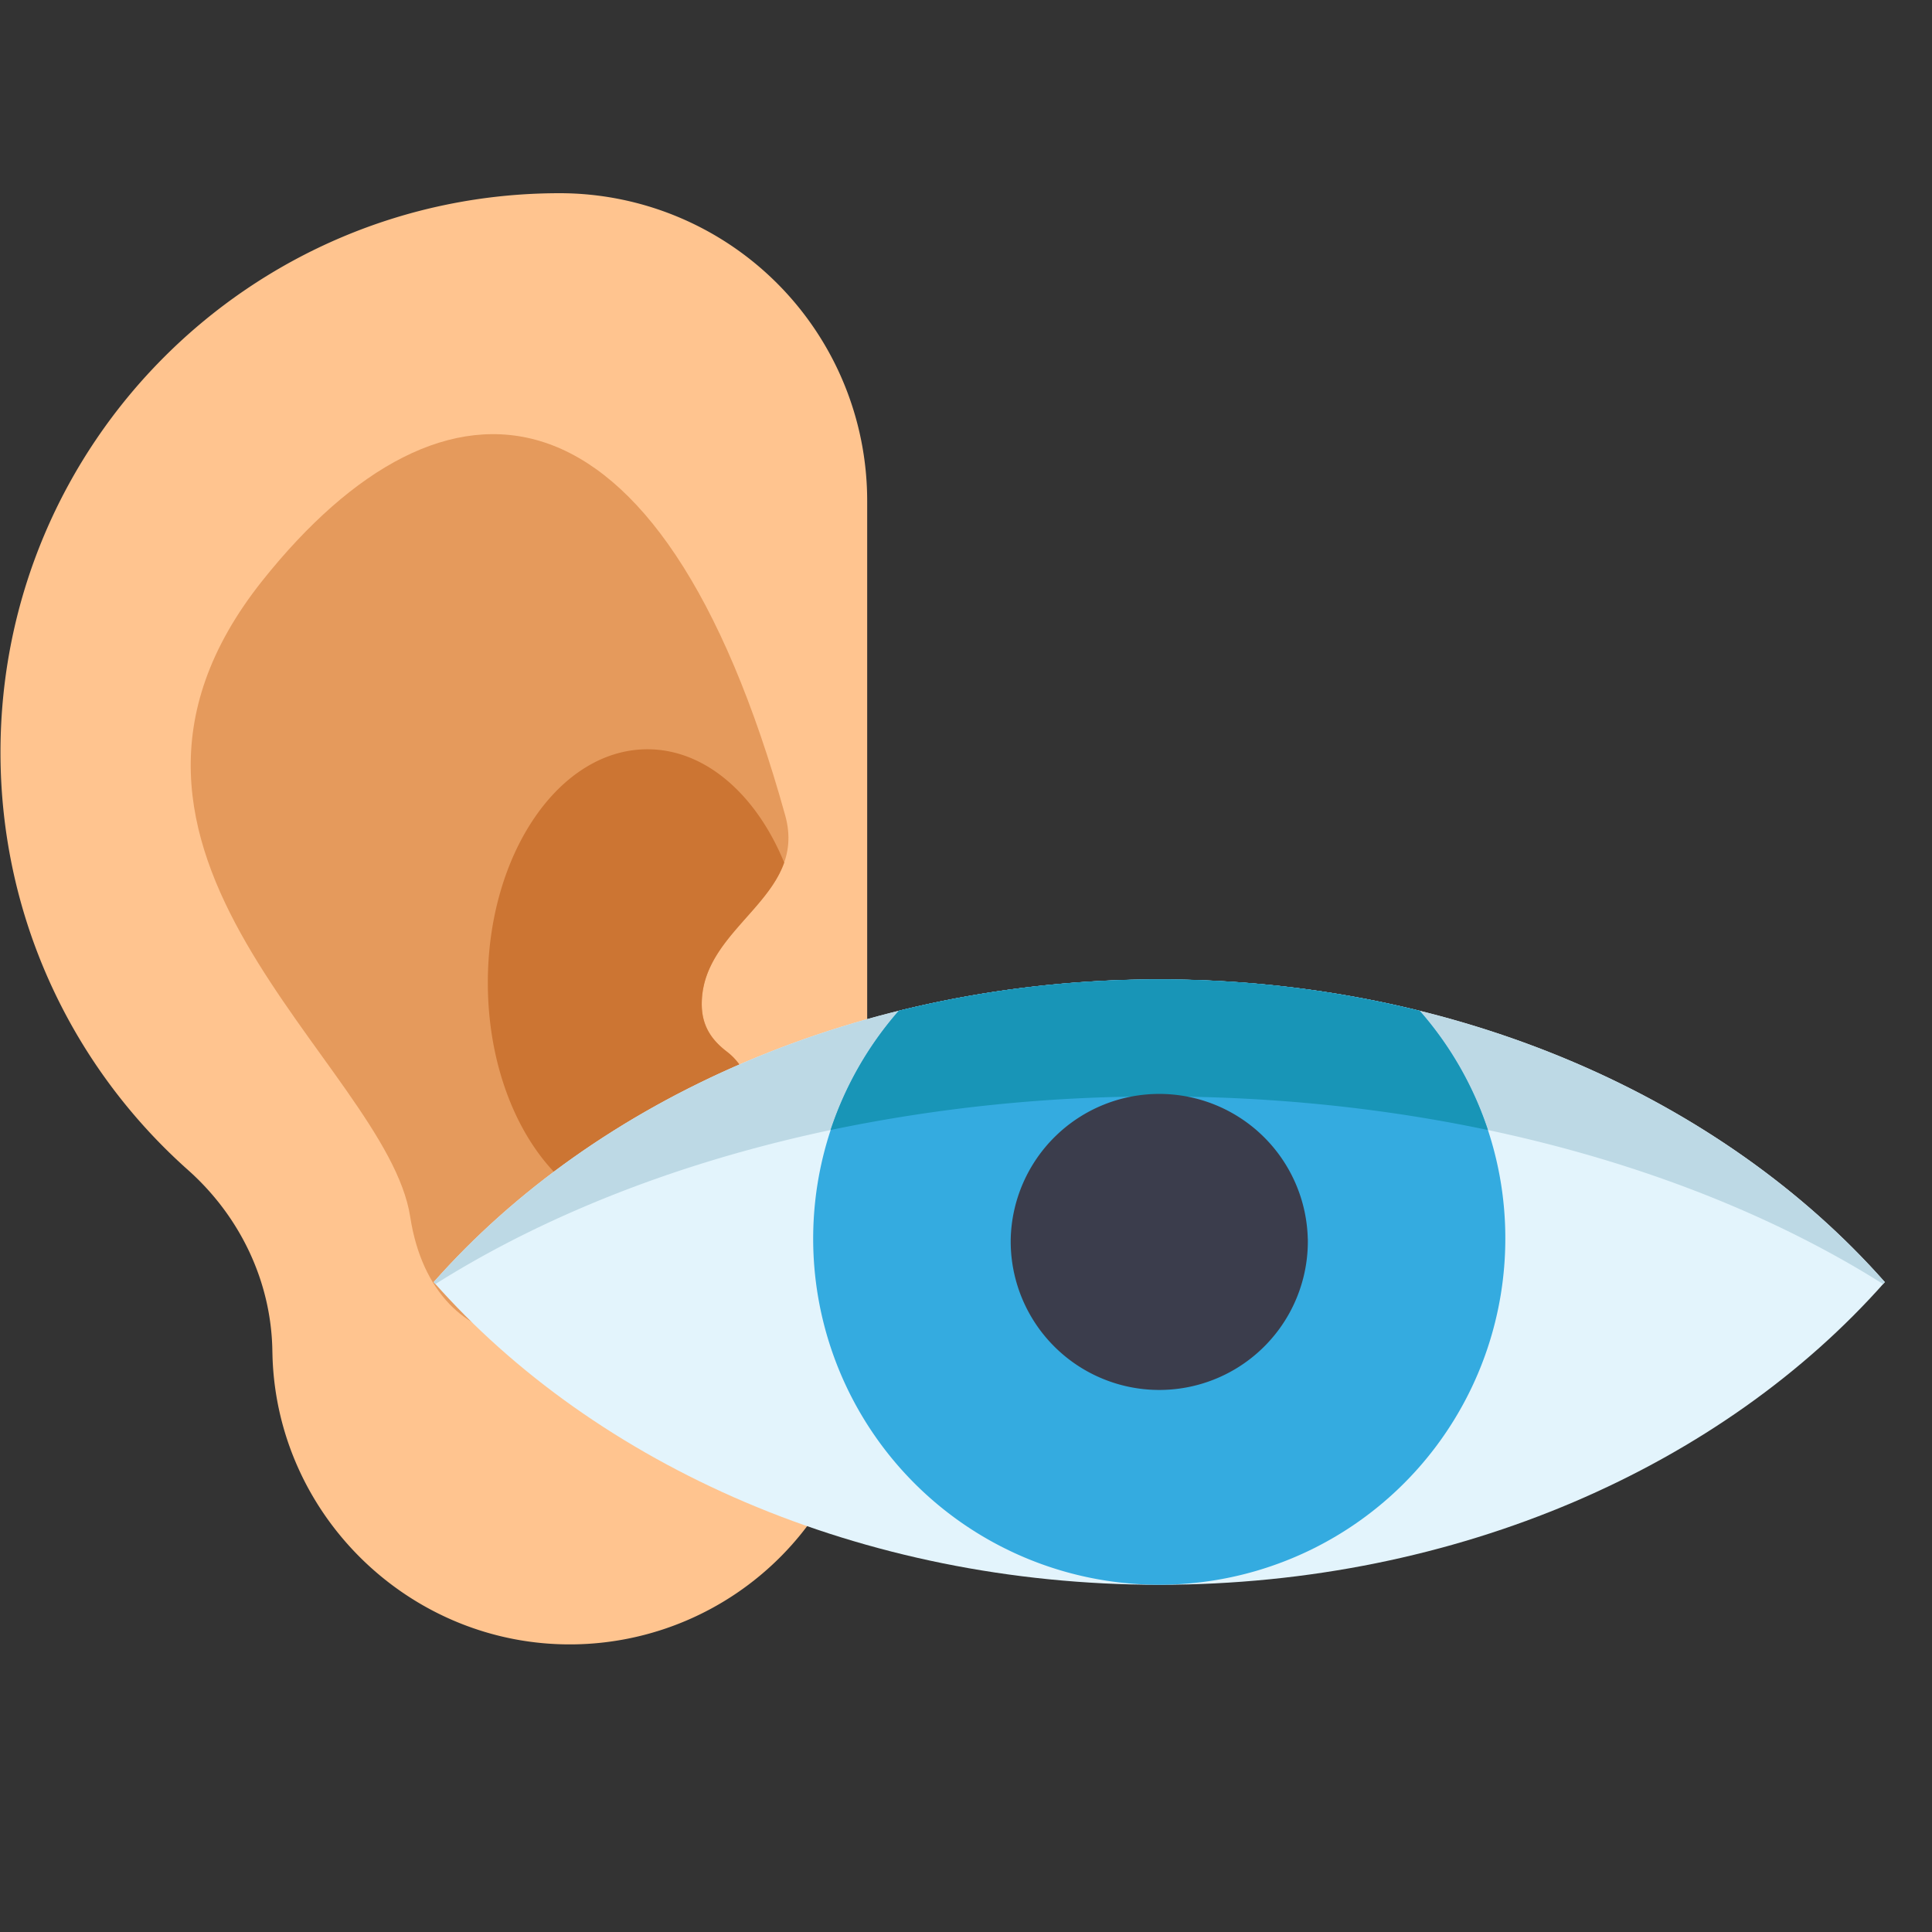 <svg xmlns="http://www.w3.org/2000/svg" width="40" height="40" viewBox="0 0 40 40">
    <rect x="0" y="0" width="40" height="40" fill="#333333" stroke="none"/>
    <g fill="none" fill-rule="evenodd">
        <path d="M0 0h40v40H0z"/>
        <g fill-rule="nonzero">
            <path fill="#FFC48F" d="M17.954 10.369A6.369 6.369 0 0 0 11.586 4C5.193 4 .01 9.182.01 15.575c0 3.44 1.501 6.53 3.884 8.65 1.075.957 1.725 2.308 1.745 3.748l.003.117c.107 3.332 2.893 5.994 6.226 5.955a6.158 6.158 0 0 0 6.086-6.157v-17.52z"/>
            <path fill="#E59A5C" d="M13.142 25.846c-.897 2.528-4.16 2.528-4.649-.653-.49-3.18-7.544-7.545-3.059-13.173 3.763-4.72 8.214-4.522 10.823 4.862.474 1.704-1.728 2.275-1.728 3.907 0 .47.224.758.52.985.717.547.632 1.666-.175 2.068-.731.364-1.39 1.042-1.732 2.004z"/>
            <path fill="#CC7533" d="M15.05 21.774c-.297-.227-.521-.514-.521-.985 0-1.276 1.346-1.903 1.707-2.93-.578-1.406-1.63-2.346-2.832-2.346-1.825 0-3.304 2.164-3.304 4.832 0 2.67 1.48 4.833 3.304 4.833h.05a3.447 3.447 0 0 1 1.42-1.336c.807-.402.892-1.521.176-2.068z"/>
            <g>
                <path fill="#E3F4FC" d="M24.001 20.278c-6.189 0-11.667 2.472-15.022 6.266 3.355 3.795 8.833 6.267 15.022 6.267 6.19 0 11.668-2.472 15.023-6.267-3.355-3.794-8.834-6.266-15.023-6.266z"/>
                <path fill="#BDD9E5" d="M39.024 26.545a.996.996 0 0 1-.036.04c-3.8-2.396-9.11-3.884-14.987-3.884-5.876 0-11.186 1.488-14.986 3.884a.996.996 0 0 1-.036-.04c3.355-3.795 8.833-6.267 15.022-6.267 6.19 0 11.668 2.472 15.023 6.267z"/>
                <path fill="#34ABE0" d="M31.166 25.646a7.165 7.165 0 1 1-12.557-4.719 22.426 22.426 0 0 1 5.392-.65c1.876 0 3.686.227 5.392.65a7.132 7.132 0 0 1 1.773 4.719z"/>
                <path fill="#1895B7" d="M18.608 20.928a7.155 7.155 0 0 0-1.412 2.468A33.008 33.008 0 0 1 24 22.701c2.383 0 4.672.245 6.805.695a7.142 7.142 0 0 0-1.413-2.469 22.44 22.44 0 0 0-5.392-.65c-1.876 0-3.686.228-5.393.65z"/>
                <path fill="#3B3D4C" d="M27.077 25.646a3.076 3.076 0 1 1-6.151 0 3.076 3.076 0 0 1 6.15 0z"/>
            </g>
        </g>
    </g>
</svg>
